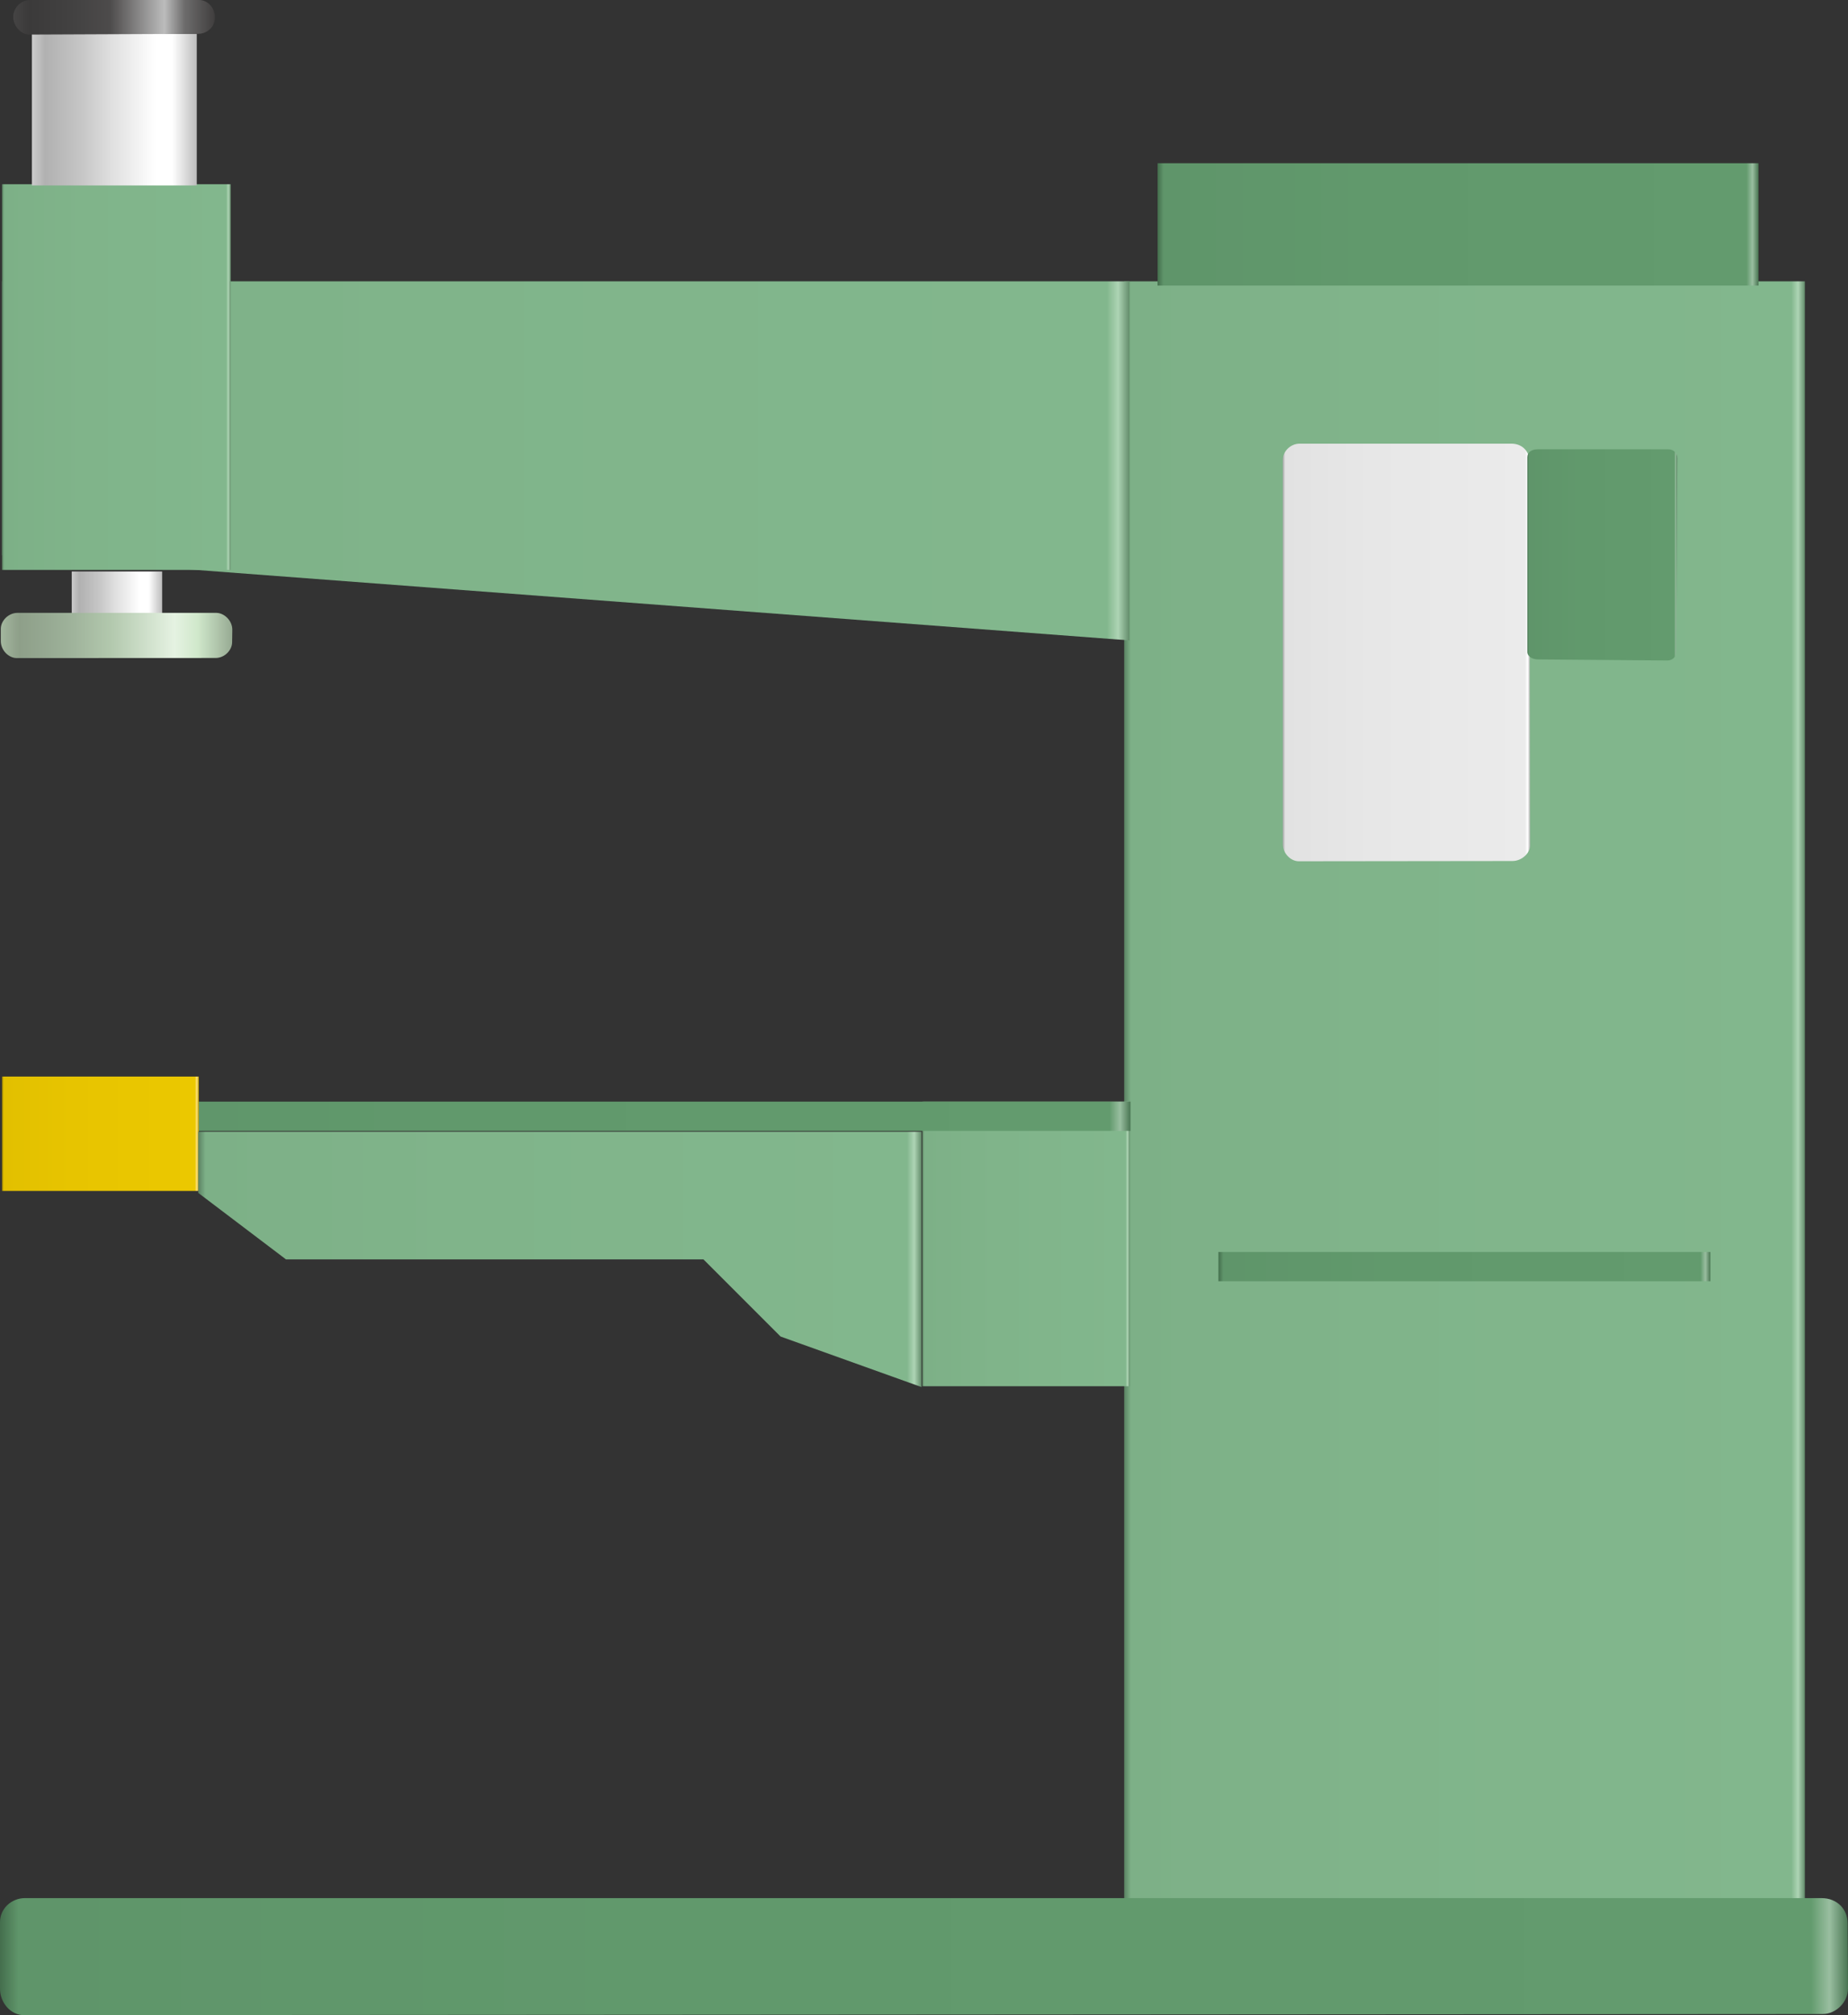 <?xml version="1.0" encoding="utf-8"?>
<!-- Generator: Adobe Illustrator 16.0.0, SVG Export Plug-In . SVG Version: 6.00 Build 0)  -->
<!DOCTYPE svg PUBLIC "-//W3C//DTD SVG 1.1//EN" "http://www.w3.org/Graphics/SVG/1.1/DTD/svg11.dtd">
<svg preserveAspectRatio="none" version="1.1" id="图层_1" xmlns="http://www.w3.org/2000/svg" xmlns:xlink="http://www.w3.org/1999/xlink" x="0px" y="0px"
	 width="521.25px" height="568.203px" viewBox="35.352 -1.016 521.25 568.203"
	 enable-background="new 35.352 -1.016 521.25 568.203" xml:space="preserve">
<rect x="35.352" y="-1.016" width="521.25" height="568.203" fill="#333333" stroke="none"/>
<g id="surface921">
	
		<linearGradient id="SVGID_1_" gradientUnits="userSpaceOnUse" x1="458.225" y1="-120.697" x2="202.225" y2="-120.697" gradientTransform="matrix(0.75 0 0 -0.75 200.768 229.289)">
		<stop  offset="0" style="stop-color:#638C6B"/>
		<stop  offset="0.01" style="stop-color:#ADD4B4"/>
		<stop  offset="0.02" style="stop-color:#82B78D"/>
		<stop  offset="0.64" style="stop-color:#80B48A"/>
		<stop  offset="0.99" style="stop-color:#7DB087"/>
		<stop  offset="1" style="stop-color:#5B8263"/>
	</linearGradient>
	<path fill="url(#SVGID_1_)" d="M352.437,78.313h192v483h-192V78.313z"/>
	
		<linearGradient id="SVGID_2_" gradientUnits="userSpaceOnUse" x1="626.221" y1="133.804" x2="202.222" y2="133.804" gradientTransform="matrix(0.75 0 0 -0.75 -115.741 229.281)">
		<stop  offset="0" style="stop-color:#638C6B"/>
		<stop  offset="0.01" style="stop-color:#ADD4B4"/>
		<stop  offset="0.02" style="stop-color:#82B78D"/>
		<stop  offset="0.64" style="stop-color:#80B48A"/>
		<stop  offset="0.99" style="stop-color:#7DB087"/>
		<stop  offset="1" style="stop-color:#5B8263"/>
	</linearGradient>
	<path fill="url(#SVGID_2_)" d="M353.925,78.305h-318v77.25l318,24V78.305z"/>
	
		<linearGradient id="SVGID_3_" gradientUnits="userSpaceOnUse" x1="288.226" y1="128.806" x2="202.226" y2="128.806" gradientTransform="matrix(0.75 0 0 -0.75 -115.74 201.908)">
		<stop  offset="0" style="stop-color:#638C6B"/>
		<stop  offset="0.01" style="stop-color:#ADD4B4"/>
		<stop  offset="0.02" style="stop-color:#82B78D"/>
		<stop  offset="0.64" style="stop-color:#80B48A"/>
		<stop  offset="0.99" style="stop-color:#7DB087"/>
		<stop  offset="1" style="stop-color:#5B8263"/>
	</linearGradient>
	<path fill="url(#SVGID_3_)" d="M35.93,159.68h64.5V50.93h-64.5V159.68z"/>
	
		<linearGradient id="SVGID_4_" gradientUnits="userSpaceOnUse" x1="264.227" y1="172.803" x2="202.227" y2="172.803" gradientTransform="matrix(0.75 0 0 -0.75 -107.315 159.504)">
		<stop  offset="0" style="stop-color:#BDBDBD"/>
		<stop  offset="0.15" style="stop-color:#FFFFFF"/>
		<stop  offset="0.25" style="stop-color:#FFFFFF"/>
		<stop  offset="0.52" style="stop-color:#DFDFDF"/>
		<stop  offset="0.69" style="stop-color:#C7C7C7"/>
		<stop  offset="0.8" style="stop-color:#BCBCBC"/>
		<stop  offset="0.92" style="stop-color:#B1B1B1"/>
		<stop  offset="1" style="stop-color:#CBCBCB"/>
	</linearGradient>
	<path fill="url(#SVGID_4_)" d="M44.355,51.277h46.5V8.527h-46.5V51.277z"/>
	
		<linearGradient id="SVGID_5_" gradientUnits="userSpaceOnUse" x1="278.062" y1="194.807" x2="202.227" y2="194.807" gradientTransform="matrix(0.75 0 0 -0.75 -112.58 149.963)">
		<stop  offset="0" style="stop-color:#403E3E"/>
		<stop  offset="0.15" style="stop-color:#6D6C6C"/>
		<stop  offset="0.25" style="stop-color:#BCBCBC"/>
		<stop  offset="0.52" style="stop-color:#4D4B4B"/>
		<stop  offset="0.69" style="stop-color:#434242"/>
		<stop  offset="0.8" style="stop-color:#3F3E3E"/>
		<stop  offset="0.92" style="stop-color:#3B3A3A"/>
		<stop  offset="1" style="stop-color:#454444"/>
	</linearGradient>
	<path fill="url(#SVGID_5_)" d="M43.59-1.016h48c2.25,0,4.371,2.137,4.371,4.773c0.129,2.727-2.121,4.77-4.738,4.77L43.59,8.734
		c-2.25,0-4.5-2.344-4.5-4.977c0-2.523,2.121-4.773,4.738-4.773H43.59z"/>
	
		<linearGradient id="SVGID_6_" gradientUnits="userSpaceOnUse" x1="236.227" y1="187.806" x2="202.227" y2="187.806" gradientTransform="matrix(0.75 0 0 -0.75 -96.08 311.104)">
		<stop  offset="0" style="stop-color:#BDBDBD"/>
		<stop  offset="0.15" style="stop-color:#FFFFFF"/>
		<stop  offset="0.25" style="stop-color:#FFFFFF"/>
		<stop  offset="0.52" style="stop-color:#DFDFDF"/>
		<stop  offset="0.69" style="stop-color:#C7C7C7"/>
		<stop  offset="0.8" style="stop-color:#BCBCBC"/>
		<stop  offset="0.92" style="stop-color:#B1B1B1"/>
		<stop  offset="1" style="stop-color:#CBCBCB"/>
	</linearGradient>
	<path fill="url(#SVGID_6_)" d="M55.59,160.125h25.5v20.25h-25.5V160.125z"/>
	
		<linearGradient id="SVGID_7_" gradientUnits="userSpaceOnUse" x1="289.291" y1="192.803" x2="202.225" y2="192.803" gradientTransform="matrix(0.75 0 0 -0.75 -116.091 322.766)">
		<stop  offset="0" style="stop-color:#97AA93"/>
		<stop  offset="0.15" style="stop-color:#D0E8CB"/>
		<stop  offset="0.25" style="stop-color:#E5F2E2"/>
		<stop  offset="0.52" style="stop-color:#B3C9AE"/>
		<stop  offset="0.69" style="stop-color:#9FB39B"/>
		<stop  offset="0.8" style="stop-color:#96A992"/>
		<stop  offset="0.92" style="stop-color:#8E9F89"/>
		<stop  offset="1" style="stop-color:#A3B79E"/>
	</linearGradient>
	<path fill="url(#SVGID_7_)" d="M40.078,171.789h56.25c2.25,0,4.551,2.137,4.551,4.77l-0.051,3.48c0,2.25-2.074,4.473-4.691,4.473
		l-56.059,0.027c-2.25,0-4.5-2.164-4.5-4.801v-3.449c0-2.25,2.121-4.5,4.738-4.5H40.078z"/>
	
		<linearGradient id="SVGID_8_" gradientUnits="userSpaceOnUse" x1="295.223" y1="122.807" x2="202.223" y2="122.807" gradientTransform="matrix(0.75 0 0 -0.75 245.512 275.061)">
		<stop  offset="0" style="stop-color:#B5B5B5"/>
		<stop  offset="0.01" style="stop-color:#FFFFFF"/>
		<stop  offset="0.02" style="stop-color:#EBEBEB"/>
		<stop  offset="0.64" style="stop-color:#E7E7E7"/>
		<stop  offset="0.99" style="stop-color:#E2E2E2"/>
		<stop  offset="1" style="stop-color:#A8A8A8"/>
	</linearGradient>
	<path fill="url(#SVGID_8_)" d="M401.679,124.082h60c3,0,5.016,2.137,5.016,4.773l0.234,108.477c0,2.25-2.359,4.43-4.977,4.43
		l-60.273,0.07c-2.25,0-4.5-2.207-4.5-4.844V128.582c0-2.25,2.125-4.5,4.742-4.5H401.679z"/>
	
		<linearGradient id="SVGID_9_" gradientUnits="userSpaceOnUse" x1="387.226" y1="195.806" x2="202.226" y2="195.806" gradientTransform="matrix(0.75 0 0 -0.75 227.36 502.982)">
		<stop  offset="0" style="stop-color:#4A7653"/>
		<stop  offset="0.01" style="stop-color:#99BEA0"/>
		<stop  offset="0.02" style="stop-color:#639B6E"/>
		<stop  offset="0.64" style="stop-color:#61996C"/>
		<stop  offset="0.99" style="stop-color:#5F956A"/>
		<stop  offset="1" style="stop-color:#446E4D"/>
	</linearGradient>
	<path fill="url(#SVGID_9_)" d="M379.031,352.003h138.75v8.25h-138.75V352.003z"/>
	
		<linearGradient id="SVGID_10_" gradientUnits="userSpaceOnUse" x1="258.628" y1="161.608" x2="202.222" y2="161.608" gradientTransform="matrix(0.75 0 0 -0.75 314.497 276.651)">
		<stop  offset="0" style="stop-color:#4A7653"/>
		<stop  offset="0.01" style="stop-color:#99BEA0"/>
		<stop  offset="0.02" style="stop-color:#639B6E"/>
		<stop  offset="0.64" style="stop-color:#61996C"/>
		<stop  offset="0.99" style="stop-color:#5F956A"/>
		<stop  offset="1" style="stop-color:#446E4D"/>
	</linearGradient>
	<path fill="url(#SVGID_10_)" d="M469.164,125.672h36.75c1.5,0,2.555,1.082,2.555,2.414l-0.305,54.586
		c0,1.5-0.984,2.547-2.578,2.547l-36.422-0.297c-1.5,0-3-0.785-3-2.117v-54.883c0-1.5,1.293-2.25,2.887-2.25H469.164z"/>
	
		<linearGradient id="SVGID_11_" gradientUnits="userSpaceOnUse" x1="897.224" y1="179.303" x2="202.225" y2="179.303" gradientTransform="matrix(0.75 0 0 -0.75 -116.317 685.163)">
		<stop  offset="0" style="stop-color:#4A7653"/>
		<stop  offset="0.01" style="stop-color:#99BEA0"/>
		<stop  offset="0.02" style="stop-color:#639B6E"/>
		<stop  offset="0.64" style="stop-color:#61996C"/>
		<stop  offset="0.99" style="stop-color:#5F956A"/>
		<stop  offset="1" style="stop-color:#446E4D"/>
	</linearGradient>
	<path fill="url(#SVGID_11_)" d="M42.102,534.187h507c4.5,0,7.398,3.184,7.398,7.113l0.102,18.387c0,3.75-3.266,7.18-7.164,7.18
		l-507.335,0.32c-3.75,0-6.75-3.504-6.75-7.438v-18.813c0-3.75,3.164-6.75,7.063-6.75H42.102z"/>
	
		<linearGradient id="SVGID_12_" gradientUnits="userSpaceOnUse" x1="280.226" y1="147.806" x2="202.226" y2="147.806" gradientTransform="matrix(0.75 0 0 -0.75 143.83 460.584)">
		<stop  offset="0" style="stop-color:#638C6B"/>
		<stop  offset="0.01" style="stop-color:#ADD4B4"/>
		<stop  offset="0.02" style="stop-color:#82B78D"/>
		<stop  offset="0.64" style="stop-color:#80B48A"/>
		<stop  offset="0.99" style="stop-color:#7DB087"/>
		<stop  offset="1" style="stop-color:#5B8263"/>
	</linearGradient>
	<path fill="url(#SVGID_12_)" d="M354,309.605h-58.5v80.25H354V309.605z"/>
	
		<linearGradient id="SVGID_13_" gradientUnits="userSpaceOnUse" x1="593.226" y1="195.806" x2="202.226" y2="195.806" gradientTransform="matrix(0.75 0 0 -0.75 -90.706 460.584)">
		<stop  offset="0" style="stop-color:#4A7653"/>
		<stop  offset="0.01" style="stop-color:#99BEA0"/>
		<stop  offset="0.02" style="stop-color:#639B6E"/>
		<stop  offset="0.64" style="stop-color:#61996C"/>
		<stop  offset="0.99" style="stop-color:#5F956A"/>
		<stop  offset="1" style="stop-color:#446E4D"/>
	</linearGradient>
	<path fill="url(#SVGID_13_)" d="M354.214,309.605H60.965v8.25h293.25V309.605z"/>
	
		<linearGradient id="SVGID_14_" gradientUnits="userSpaceOnUse" x1="276.227" y1="179.806" x2="202.227" y2="179.806" gradientTransform="matrix(0.75 0 0 -0.75 -115.741 453.518)">
		<stop  offset="0" style="stop-color:#B59900"/>
		<stop  offset="0.01" style="stop-color:#FFE17C"/>
		<stop  offset="0.02" style="stop-color:#EBC800"/>
		<stop  offset="0.64" style="stop-color:#E7C400"/>
		<stop  offset="0.99" style="stop-color:#E2C000"/>
		<stop  offset="1" style="stop-color:#A88E00"/>
	</linearGradient>
	<path fill="url(#SVGID_14_)" d="M91.43,302.539h-55.5v32.25h55.5V302.539z"/>
	
		<linearGradient id="SVGID_15_" gradientUnits="userSpaceOnUse" x1="474.225" y1="153.304" x2="202.226" y2="153.304" gradientTransform="matrix(0.75 0 0 -0.75 -60.401 469.067)">
		<stop  offset="0" style="stop-color:#638C6B"/>
		<stop  offset="0.01" style="stop-color:#ADD4B4"/>
		<stop  offset="0.02" style="stop-color:#82B78D"/>
		<stop  offset="0.64" style="stop-color:#80B48A"/>
		<stop  offset="0.99" style="stop-color:#7DB087"/>
		<stop  offset="1" style="stop-color:#5B8263"/>
	</linearGradient>
	<path fill="url(#SVGID_15_)" d="M295.269,318.089h-204v17.25l24.75,18.75h117.75l21.75,21.75l39.75,14.25V318.089z"/>
	
		<linearGradient id="SVGID_16_" gradientUnits="userSpaceOnUse" x1="428.225" y1="178.305" x2="202.226" y2="178.305" gradientTransform="matrix(0.75 0 0 -0.75 210.185 195.986)">
		<stop  offset="0" style="stop-color:#4A7653"/>
		<stop  offset="0.01" style="stop-color:#99BEA0"/>
		<stop  offset="0.02" style="stop-color:#639B6E"/>
		<stop  offset="0.64" style="stop-color:#61996C"/>
		<stop  offset="0.99" style="stop-color:#5F956A"/>
		<stop  offset="1" style="stop-color:#446E4D"/>
	</linearGradient>
	<path fill="url(#SVGID_16_)" d="M361.855,79.508h169.5v-34.5h-169.5V79.508z"/>
</g>
</svg>
